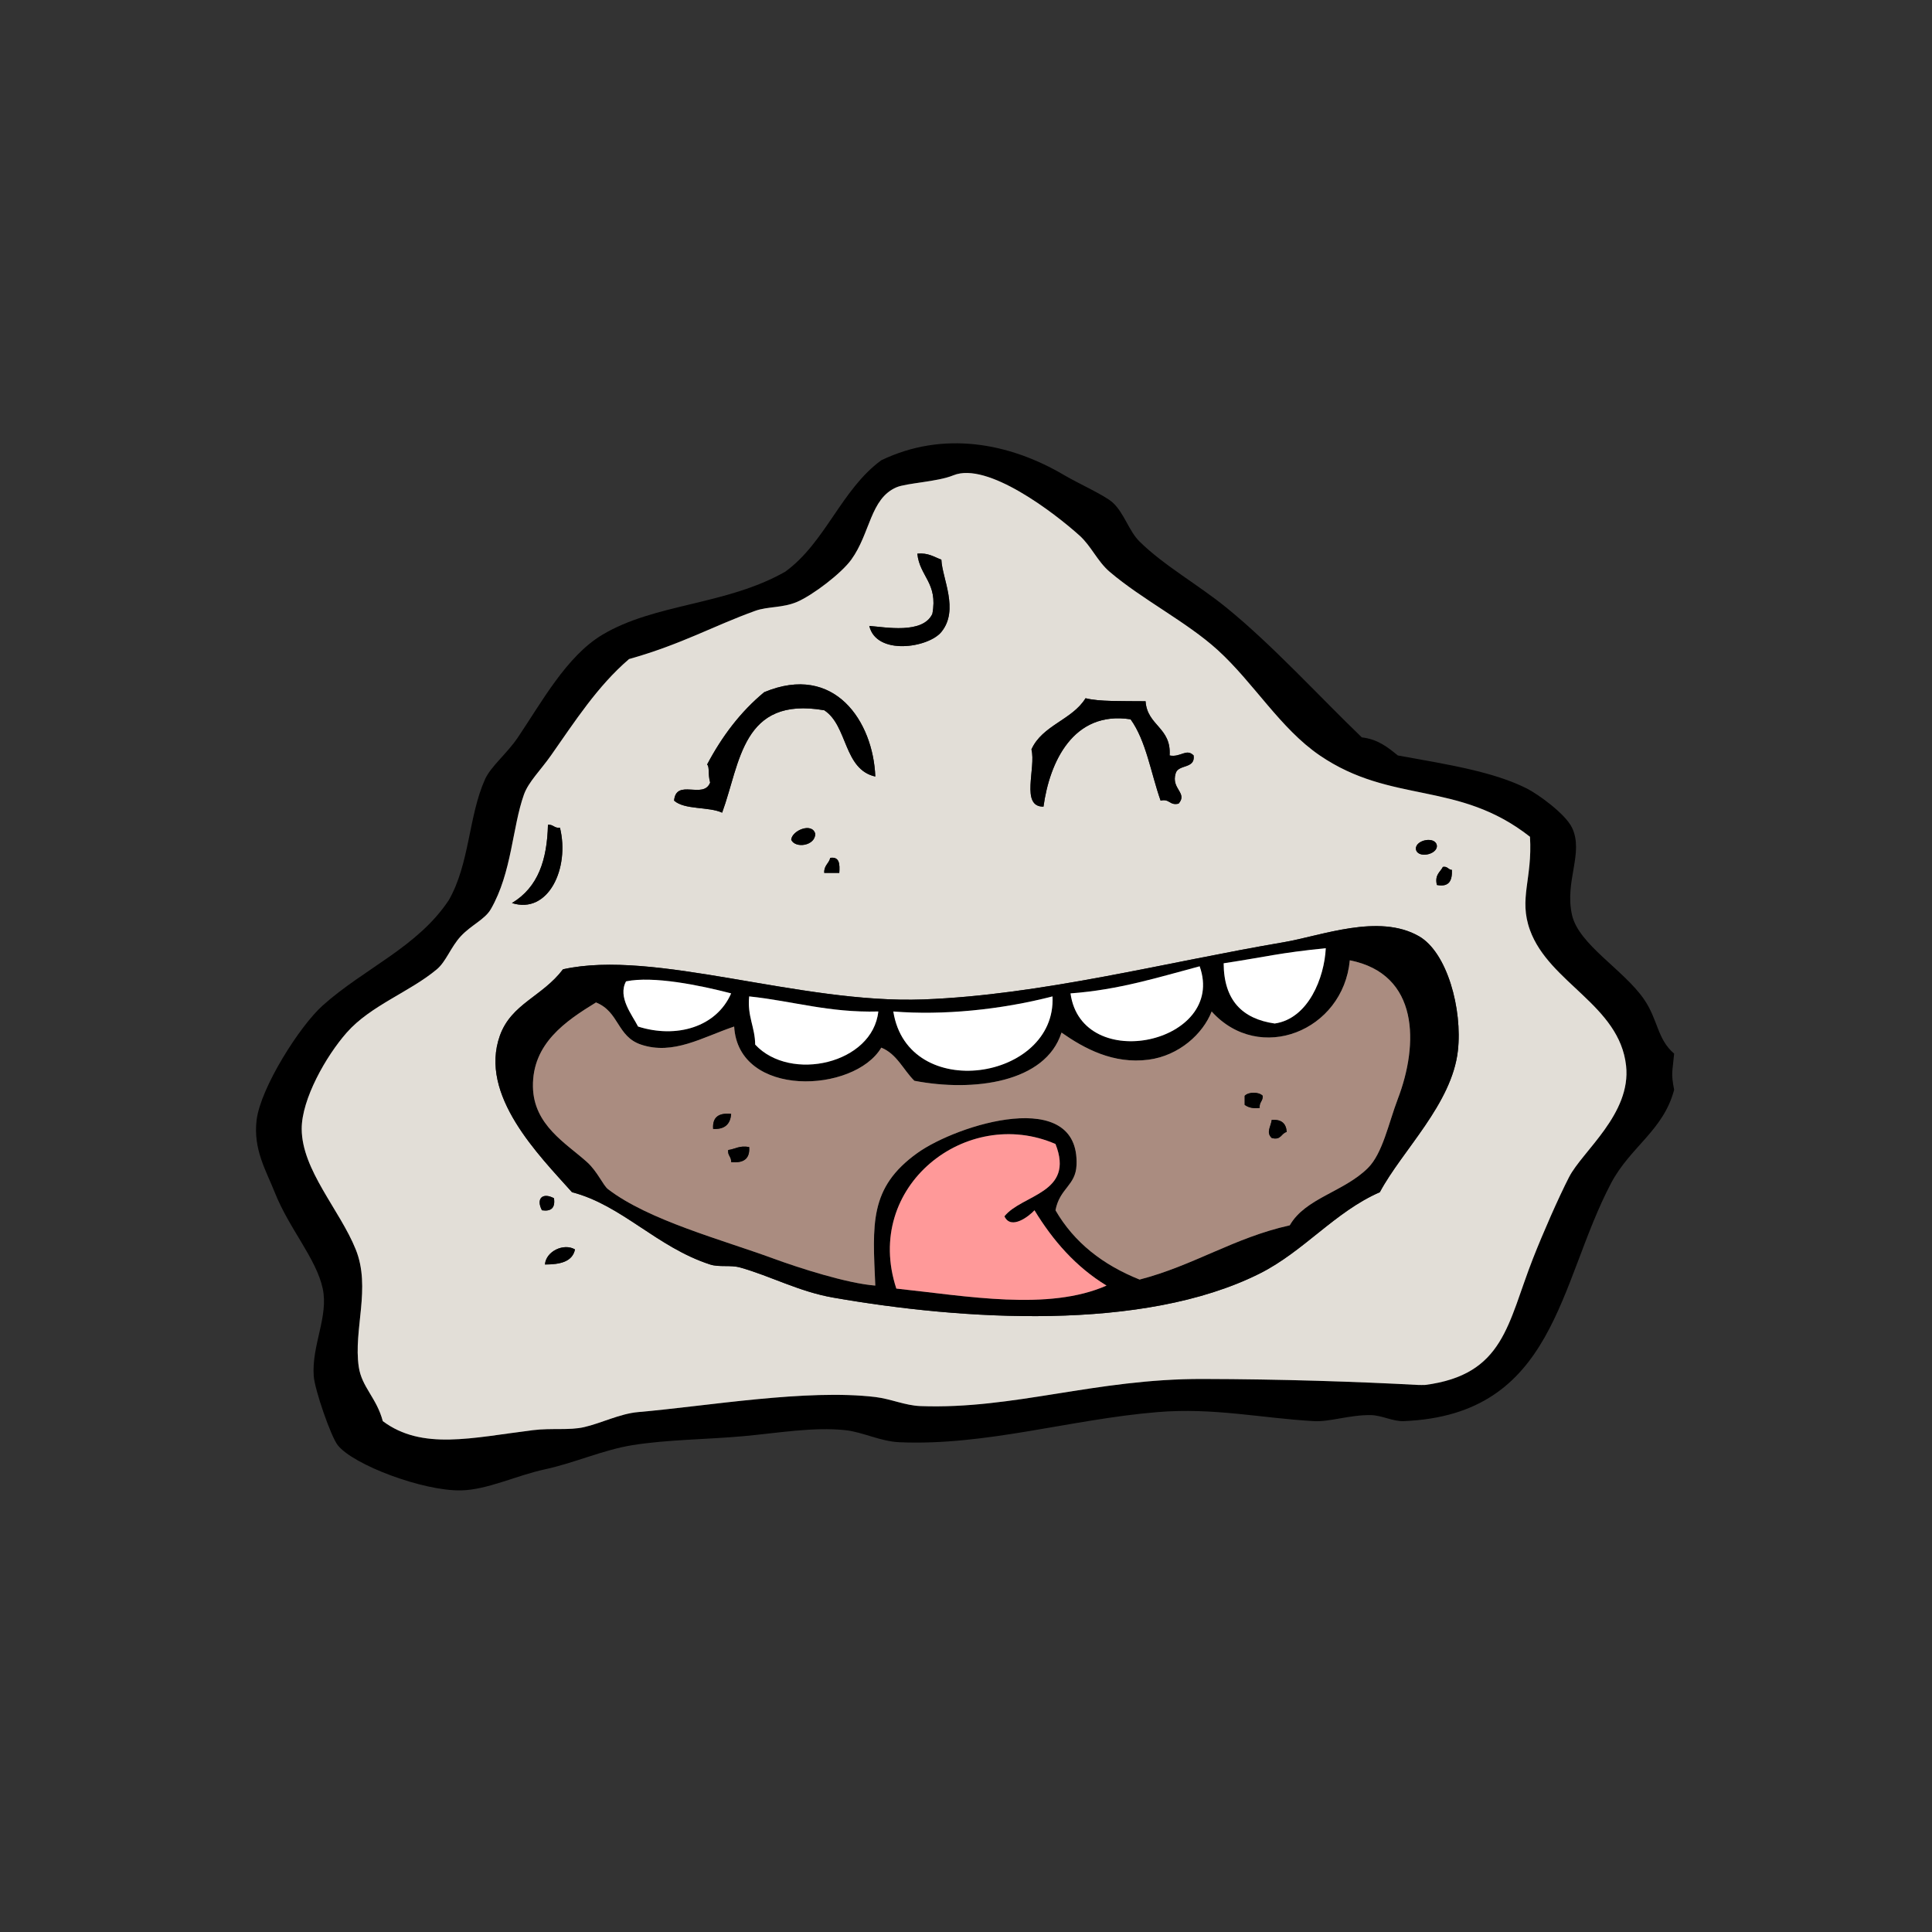 <svg xmlns="http://www.w3.org/2000/svg" xmlns:xlink="http://www.w3.org/1999/xlink" width="500" zoomAndPan="magnify" viewBox="0 0 375 375" height="500" preserveAspectRatio="xMidYMid meet" version="1.0"><rect x="0" y="0" width="375" height="375" fill="#333333" stroke="none"/><defs><clipPath id="0651d0cb07"><path d="M 49.691 86.043 L 324.941 86.043 L 324.941 289.289 L 49.691 289.289 Z M 49.691 86.043 " clip-rule="nonzero"/></clipPath></defs><g clip-path="url(#0651d0cb07)"><path fill="#000000" d="M 256.168 146.633 C 248.504 141.406 243.379 132.57 236.348 126.168 C 230.359 120.719 221.676 116.363 215.363 110.969 C 213.004 108.949 211.797 105.984 209.535 103.953 C 204.684 99.586 191.652 89.559 185.051 92.258 C 181.902 93.547 175.941 93.742 173.977 94.598 C 168.891 96.816 168.941 103.508 165.234 108.629 C 163.277 111.324 157.742 115.52 154.738 116.816 C 151.922 118.031 149.039 117.68 146.582 118.566 C 138.344 121.543 132.316 125.051 122.098 127.926 C 115.988 133.164 111.602 139.996 106.941 146.633 C 104.922 149.512 102.578 151.762 101.695 154.23 C 99.426 160.598 99.367 169.344 95.281 176.449 C 94.125 178.469 91.469 179.543 89.453 181.711 C 87.484 183.832 86.602 186.625 84.793 188.141 C 79.543 192.543 71.945 195.156 67.305 200.422 C 63.277 204.988 58.543 213.355 58.562 219.129 C 58.59 227.105 65.965 234.848 69.051 242.516 C 72.059 249.984 68.566 258.082 69.637 265.316 C 70.219 269.25 73.105 271.32 74.301 275.84 C 81.938 281.551 91.625 279.059 103.445 277.594 C 107.047 277.148 110.473 277.664 113.355 277.008 C 116.664 276.258 120.336 274.391 123.848 274.086 C 137.379 272.914 156.516 269.566 169.895 271.16 C 172.918 271.523 175.676 272.805 178.637 272.918 C 196.746 273.598 212.582 267.613 233.434 267.656 C 248.609 267.688 263.465 268.18 275.402 268.824 C 275.184 268.812 276.43 268.84 276.566 268.824 C 291.992 266.832 292.582 256.918 297.551 244.27 C 299.492 239.328 302.473 232.531 304.547 228.484 C 307.125 223.449 316.652 216.211 315.621 206.852 C 314.328 195.09 300.691 190.797 296.969 180.543 C 294.734 174.383 297.473 170.629 296.969 162.418 C 283.004 151.438 270.137 156.156 256.168 146.633 M 264.324 143.125 C 267.465 143.484 269.383 145.07 271.32 146.633 C 281.359 148.441 289.906 149.801 296.387 153.062 C 298.434 154.094 303.82 157.918 305.133 160.664 C 307.473 165.574 303.633 171.062 305.133 177.621 C 306.445 183.363 315.176 188.234 319.121 193.988 C 321.848 197.973 321.637 201.672 324.949 204.512 C 324.625 208.18 324.305 208.176 324.949 211.527 C 322.871 219.43 316.43 222.598 312.711 229.652 C 302.488 249.035 301.996 274.609 272.488 275.84 C 270.348 275.93 268.254 274.707 266.074 274.672 C 261.969 274.605 258.117 276.02 255.004 275.84 C 244.734 275.254 235.594 273.188 224.688 274.086 C 207.805 275.477 191.273 280.672 174.559 279.934 C 170.844 279.77 167.449 277.949 164.066 277.594 C 157.871 276.938 151.043 278.145 144.246 278.766 C 137.293 279.398 129.395 279.422 122.676 280.516 C 117.043 281.438 111.492 283.961 105.777 285.195 C 100.211 286.395 94.562 289.191 89.453 289.285 C 82.133 289.422 68.598 284.352 65.559 280.516 C 64.242 278.863 61.074 269.734 60.895 267.07 C 60.469 261.137 63.805 255.523 62.641 250.113 C 61.391 244.281 56.113 238.488 53.316 231.406 C 51.676 227.266 49.102 223.078 49.812 217.375 C 50.605 211.086 58.168 199.156 62.641 195.16 C 70.73 187.93 81.113 183.801 87.125 174.695 C 91.18 167.574 90.926 158.469 94.121 151.309 C 95.27 148.734 98.371 146.324 100.527 143.125 C 105.059 136.41 109.953 127.391 116.852 123.246 C 127.078 117.094 140.879 117.52 152.41 110.969 C 160.199 105.332 163.305 94.996 171.059 89.336 C 183.043 83.582 195.844 85.887 206.621 92.258 C 209.203 93.785 214.41 96.133 215.949 97.523 C 218.215 99.578 219.094 103.055 221.195 105.121 C 225.953 109.805 232.539 113.457 238.098 117.984 C 246.996 125.23 255.801 134.906 264.324 143.125 " fill-opacity="1" fill-rule="evenodd"/></g><path fill="#e2ded7" d="M 105.777 245.438 C 108.688 245.434 111.098 244.93 111.605 242.516 C 109.449 241.23 105.957 242.867 105.777 245.438 M 105.191 234.914 C 107.02 235.188 107.797 234.406 107.527 232.574 C 105.293 231.387 104.012 232.672 105.191 234.914 M 282.977 203.926 C 283.871 195.91 280.918 184.855 275.402 181.711 C 267.574 177.246 256.516 181.633 249.172 182.883 C 226.266 186.777 202.117 193.133 179.223 193.988 C 155.188 194.887 127.051 184.172 109.277 188.141 C 105.25 193.461 99.258 194.805 97.031 201.004 C 92.883 212.586 104.648 224.262 111.023 231.406 C 120.723 233.914 127.484 242.086 137.84 245.438 C 139.602 246.012 141.762 245.488 143.668 246.023 C 149.641 247.703 155.082 250.707 161.738 251.867 C 186.699 256.227 221.82 258.562 244.512 247.191 C 253.055 242.91 259.137 235.188 267.824 231.406 C 272.16 223.293 281.828 214.277 282.977 203.926 M 278.898 171.773 C 281.312 172.242 281.891 170.875 281.816 168.848 C 281.07 168.816 281.008 168.102 280.062 168.266 C 279.547 169.305 278.438 169.75 278.898 171.773 M 159.988 169.434 L 162.906 169.434 C 163.02 167.758 162.977 166.242 161.152 166.512 C 160.902 167.625 159.898 167.98 159.988 169.434 M 274.82 164.754 C 275.012 166.684 278.965 165.949 278.898 164.172 C 278.707 162.242 274.754 162.977 274.82 164.754 M 153.574 163 C 154.371 164.746 158.25 164.18 158.242 161.832 C 157.621 159.566 153.691 161.207 153.574 163 M 99.367 175.281 C 106.434 177.535 110.625 168.5 108.691 160.664 C 107.586 160.793 107.402 160.004 106.359 160.078 C 106.195 166.844 104.488 172.199 99.367 175.281 M 210.703 135.523 C 208.113 139.746 202.309 140.75 200.203 145.461 C 201.129 149.023 198.012 156.625 202.539 156.57 C 203.719 147.969 208.289 137.895 219.445 139.617 C 222.465 143.793 223.391 150.082 225.273 155.402 C 227.059 154.977 226.988 156.41 228.77 155.984 C 230.578 153.879 227.277 153.152 228.188 150.137 C 228.66 148.277 232.039 149.324 231.684 146.633 C 230.262 145.195 229.156 147.062 227.02 146.633 C 227.391 141.195 222.66 140.871 222.355 136.109 C 217.645 136.055 213.402 136.207 210.703 135.523 M 148.332 134.352 C 143.75 138.141 140.148 142.906 137.25 148.387 C 137.77 148.918 137.355 150.109 137.84 151.895 C 136.555 155.227 131.23 151.023 130.84 155.402 C 132.906 157.23 137.492 156.523 140.168 157.738 C 143.715 148.047 144.012 135.09 159.988 137.863 C 164.578 140.855 163.699 149.34 169.898 150.727 C 169.5 140.117 162.035 128.637 148.332 134.352 M 180.969 119.152 C 179.109 123.137 171.793 121.715 168.73 121.492 C 170.102 127.285 180.18 125.766 182.719 122.664 C 186.223 118.375 182.863 112.262 182.719 108.629 C 181.293 108.109 180.195 107.266 178.055 107.461 C 178.488 111.902 182.105 113.137 180.969 119.152 M 296.969 162.418 C 297.473 170.629 294.734 174.383 296.969 180.539 C 300.691 190.797 314.328 195.09 315.621 206.852 C 316.652 216.207 307.125 223.449 304.547 228.484 C 302.473 232.531 299.492 239.328 297.551 244.27 C 292.582 256.918 291.992 266.832 276.566 268.824 C 276.434 268.84 275.184 268.812 275.402 268.824 C 263.465 268.18 248.609 267.688 233.434 267.656 C 212.582 267.613 196.746 273.598 178.637 272.918 C 175.676 272.805 172.918 271.523 169.898 271.16 C 156.516 269.566 137.379 272.914 123.848 274.086 C 120.336 274.391 116.664 276.258 113.355 277.008 C 110.473 277.664 107.047 277.148 103.445 277.594 C 91.625 279.059 81.938 281.551 74.301 275.84 C 73.105 271.32 70.219 269.25 69.637 265.316 C 68.566 258.082 72.059 249.984 69.051 242.516 C 65.965 234.848 58.59 227.105 58.562 219.129 C 58.543 213.355 63.277 204.988 67.305 200.422 C 71.945 195.156 79.543 192.543 84.793 188.141 C 86.602 186.625 87.484 183.832 89.453 181.711 C 91.469 179.543 94.125 178.469 95.281 176.449 C 99.367 169.344 99.426 160.598 101.695 154.23 C 102.578 151.762 104.922 149.512 106.945 146.633 C 111.602 140 115.988 133.164 122.098 127.926 C 132.316 125.051 138.34 121.543 146.582 118.566 C 149.039 117.68 151.922 118.031 154.738 116.816 C 157.742 115.52 163.281 111.324 165.234 108.629 C 168.941 103.508 168.891 96.816 173.977 94.598 C 175.941 93.742 181.902 93.547 185.051 92.258 C 191.652 89.555 204.684 99.586 209.535 103.953 C 211.797 105.984 213.004 108.949 215.363 110.969 C 221.676 116.363 230.359 120.723 236.348 126.168 C 243.379 132.57 248.504 141.406 256.168 146.633 C 270.137 156.156 283.004 151.441 296.969 162.418 " fill-opacity="1" fill-rule="evenodd"/><path fill="#000000" d="M 178.055 107.461 C 180.195 107.266 181.293 108.109 182.719 108.629 C 182.863 112.262 186.223 118.375 182.719 122.664 C 180.18 125.766 170.102 127.285 168.73 121.492 C 171.793 121.715 179.109 123.137 180.969 119.152 C 182.105 113.137 178.488 111.902 178.055 107.461 " fill-opacity="1" fill-rule="evenodd"/><path fill="#000000" d="M 169.895 150.727 C 163.703 149.34 164.578 140.855 159.988 137.863 C 144.012 135.09 143.715 148.047 140.168 157.738 C 137.492 156.523 132.906 157.23 130.84 155.402 C 131.23 151.023 136.555 155.227 137.836 151.895 C 137.355 150.109 137.77 148.918 137.25 148.387 C 140.148 142.906 143.75 138.141 148.332 134.352 C 162.035 128.637 169.5 140.117 169.895 150.727 " fill-opacity="1" fill-rule="evenodd"/><path fill="#000000" d="M 222.355 136.109 C 222.66 140.871 227.391 141.195 227.02 146.633 C 229.156 147.062 230.262 145.195 231.684 146.633 C 232.039 149.324 228.66 148.277 228.188 150.137 C 227.277 153.152 230.578 153.879 228.77 155.984 C 226.988 156.41 227.059 154.977 225.273 155.402 C 223.391 150.082 222.465 143.793 219.445 139.617 C 208.289 137.895 203.719 147.969 202.539 156.57 C 198.012 156.625 201.129 149.023 200.203 145.461 C 202.309 140.75 208.113 139.746 210.703 135.523 C 213.402 136.207 217.645 136.055 222.355 136.109 " fill-opacity="1" fill-rule="evenodd"/><path fill="#000000" d="M 106.359 160.078 C 107.402 160.004 107.59 160.793 108.691 160.664 C 110.625 168.5 106.434 177.535 99.367 175.281 C 104.492 172.199 106.191 166.844 106.359 160.078 " fill-opacity="1" fill-rule="evenodd"/><path fill="#000000" d="M 158.242 161.832 C 158.25 164.18 154.371 164.746 153.574 163 C 153.691 161.207 157.621 159.566 158.242 161.832 " fill-opacity="1" fill-rule="evenodd"/><path fill="#000000" d="M 278.898 164.172 C 278.965 165.949 275.012 166.684 274.82 164.754 C 274.754 162.977 278.707 162.242 278.898 164.172 " fill-opacity="1" fill-rule="evenodd"/><path fill="#000000" d="M 161.152 166.512 C 162.977 166.242 163.02 167.758 162.906 169.434 L 159.988 169.434 C 159.898 167.977 160.902 167.625 161.152 166.512 " fill-opacity="1" fill-rule="evenodd"/><path fill="#000000" d="M 280.062 168.266 C 281.008 168.102 281.07 168.816 281.812 168.848 C 281.891 170.875 281.312 172.242 278.898 171.773 C 278.438 169.75 279.547 169.305 280.062 168.266 " fill-opacity="1" fill-rule="evenodd"/><path fill="#000000" d="M 173.977 250.113 C 187.738 251.574 203.496 254.5 214.777 249.531 C 208.855 245.922 204.402 240.844 200.793 234.914 C 199.758 236.047 196.23 238.828 194.961 236.086 C 198.379 231.809 208.664 231.648 204.871 222.051 C 187.629 214.547 167.445 230.25 173.977 250.113 M 173.391 196.328 C 176.199 214.203 205.109 209.707 204.289 193.402 C 194.238 196 183.016 197.109 173.391 196.328 M 146.582 202.758 C 153.43 210.117 169.395 206.465 170.48 196.328 C 160.887 196.594 153.855 194.289 145.414 193.402 C 145.023 197.305 146.543 199.289 146.582 202.758 M 121.516 190.484 C 119.84 193.547 122.73 197.043 123.848 199.25 C 131.223 201.598 139.035 199.414 141.914 192.816 C 135.832 191.23 126.789 189.391 121.516 190.484 M 207.785 192.816 C 209.973 208.641 238.145 202.469 232.852 187.559 C 224.863 189.68 217.195 192.129 207.785 192.816 M 250.34 237.836 C 253.363 232.551 260.777 231.387 265.492 226.73 C 268.371 223.883 269.516 218.016 271.32 213.281 C 275.359 202.727 275.523 189.074 261.996 186.391 C 260.719 200.141 244.457 206.613 235.18 196.328 C 233.492 200.676 228.844 204.906 222.941 205.684 C 216.078 206.582 210.457 203.512 206.035 200.422 C 202.965 210.121 188.973 211.996 177.477 209.773 C 175.32 207.648 174.098 204.582 171.059 203.344 C 165.809 212.191 143.312 213.219 142.504 199.25 C 136.34 201.324 130.691 204.859 124.43 202.758 C 119.73 201.18 120.227 196.402 115.684 194.574 C 109.762 198.199 103.305 202.582 103.445 210.941 C 103.57 218.395 109.887 221.906 113.941 225.559 C 115.977 227.398 117.066 230.09 118.02 230.82 C 125.895 236.867 140.172 240.633 150.078 244.27 C 155.129 246.125 164.465 249.121 169.895 249.531 C 169.379 237.598 168.66 230.543 178.055 223.805 C 185.812 218.25 209.578 210.832 208.953 226.145 C 208.785 230.156 205.691 230.602 204.871 234.914 C 208.512 241.207 214.109 245.527 221.195 248.363 C 231.699 245.648 239.52 240.238 250.34 237.836 M 237.512 186.973 C 237.543 194.156 241.129 197.762 247.422 198.664 C 253.98 197.715 257.062 189.73 257.332 184.047 C 248.254 184.957 245.957 185.691 237.512 186.973 M 267.824 231.406 C 259.137 235.188 253.055 242.91 244.512 247.191 C 221.82 258.562 186.699 256.227 161.738 251.867 C 155.082 250.707 149.641 247.703 143.668 246.023 C 141.762 245.488 139.602 246.012 137.836 245.438 C 127.484 242.086 120.723 233.914 111.023 231.406 C 104.648 224.262 92.883 212.586 97.031 201.004 C 99.258 194.805 105.25 193.461 109.277 188.141 C 127.051 184.172 155.188 194.887 179.223 193.988 C 202.117 193.133 226.266 186.777 249.172 182.883 C 256.516 181.633 267.574 177.246 275.402 181.711 C 280.918 184.855 283.871 195.91 282.977 203.926 C 281.828 214.277 272.16 223.293 267.824 231.406 " fill-opacity="1" fill-rule="evenodd"/><path fill="#ffffff" d="M 257.332 184.047 C 257.062 189.73 253.98 197.715 247.422 198.664 C 241.129 197.762 237.543 194.156 237.512 186.973 C 245.957 185.691 248.254 184.957 257.332 184.047 " fill-opacity="1" fill-rule="evenodd"/><path fill="#aa8c80" d="M 141.336 223.219 C 141.203 224.328 141.988 224.512 141.914 225.559 C 144.293 225.801 145.59 224.961 145.414 222.637 C 143.52 222.297 142.699 223.035 141.336 223.219 M 246.84 220.883 C 248.699 221.383 248.645 219.961 249.75 219.715 C 249.648 218.066 248.738 217.223 246.84 217.375 C 246.66 218.742 245.695 219.789 246.84 220.883 M 138.422 219.129 C 140.672 219.242 141.77 218.203 141.914 216.203 C 139.543 215.965 138.242 216.801 138.422 219.129 M 241.594 212.695 L 241.594 214.453 C 242.27 214.941 243.152 215.223 244.512 215.039 C 244.379 213.93 245.164 213.746 245.094 212.695 C 244.344 211.898 242.344 211.898 241.594 212.695 M 221.195 248.363 C 214.109 245.527 208.512 241.207 204.871 234.914 C 205.691 230.602 208.785 230.156 208.953 226.145 C 209.578 210.832 185.812 218.25 178.055 223.805 C 168.66 230.543 169.379 237.598 169.895 249.531 C 164.465 249.121 155.129 246.125 150.078 244.27 C 140.172 240.633 125.895 236.867 118.02 230.82 C 117.066 230.09 115.977 227.398 113.941 225.559 C 109.887 221.906 103.57 218.395 103.445 210.941 C 103.305 202.582 109.762 198.199 115.684 194.574 C 120.227 196.402 119.73 201.184 124.426 202.758 C 130.691 204.859 136.34 201.324 142.5 199.25 C 143.312 213.219 165.809 212.191 171.059 203.344 C 174.102 204.582 175.32 207.648 177.477 209.777 C 188.973 211.996 202.965 210.121 206.035 200.422 C 210.457 203.512 216.078 206.582 222.941 205.684 C 228.844 204.906 233.492 200.676 235.18 196.328 C 244.457 206.613 260.719 200.141 261.996 186.391 C 275.523 189.074 275.359 202.727 271.32 213.281 C 269.516 218.016 268.371 223.883 265.492 226.73 C 260.777 231.387 253.363 232.551 250.34 237.836 C 239.52 240.238 231.699 245.648 221.195 248.363 " fill-opacity="1" fill-rule="evenodd"/><path fill="#ffffff" d="M 232.852 187.559 C 238.145 202.469 209.973 208.641 207.785 192.816 C 217.195 192.129 224.863 189.68 232.852 187.559 " fill-opacity="1" fill-rule="evenodd"/><path fill="#ffffff" d="M 141.914 192.816 C 139.035 199.414 131.223 201.598 123.848 199.25 C 122.73 197.043 119.84 193.547 121.516 190.48 C 126.789 189.391 135.832 191.23 141.914 192.816 " fill-opacity="1" fill-rule="evenodd"/><path fill="#ffffff" d="M 145.414 193.402 C 153.855 194.289 160.887 196.594 170.48 196.328 C 169.395 206.465 153.43 210.117 146.582 202.758 C 146.543 199.289 145.023 197.305 145.414 193.402 " fill-opacity="1" fill-rule="evenodd"/><path fill="#ffffff" d="M 204.289 193.402 C 205.109 209.707 176.199 214.203 173.391 196.328 C 183.016 197.109 194.238 196 204.289 193.402 " fill-opacity="1" fill-rule="evenodd"/><path fill="#000000" d="M 245.094 212.695 C 245.164 213.746 244.379 213.93 244.512 215.039 C 243.152 215.223 242.27 214.941 241.594 214.453 L 241.594 212.695 C 242.344 211.898 244.344 211.898 245.094 212.695 " fill-opacity="1" fill-rule="evenodd"/><path fill="#000000" d="M 141.914 216.203 C 141.77 218.203 140.672 219.242 138.422 219.129 C 138.242 216.801 139.543 215.965 141.914 216.203 " fill-opacity="1" fill-rule="evenodd"/><path fill="#000000" d="M 246.84 217.375 C 248.738 217.223 249.648 218.066 249.75 219.715 C 248.645 219.961 248.699 221.383 246.84 220.883 C 245.695 219.789 246.66 218.742 246.84 217.375 " fill-opacity="1" fill-rule="evenodd"/><path fill="#ff9999" d="M 204.871 222.051 C 208.664 231.648 198.379 231.809 194.961 236.086 C 196.23 238.828 199.758 236.047 200.793 234.914 C 204.402 240.844 208.855 245.922 214.777 249.531 C 203.496 254.5 187.738 251.574 173.977 250.113 C 167.445 230.25 187.629 214.547 204.871 222.051 " fill-opacity="1" fill-rule="evenodd"/><path fill="#000000" d="M 145.414 222.637 C 145.59 224.961 144.293 225.801 141.914 225.559 C 141.988 224.512 141.203 224.328 141.336 223.219 C 142.703 223.035 143.523 222.297 145.414 222.637 " fill-opacity="1" fill-rule="evenodd"/><path fill="#000000" d="M 107.527 232.574 C 107.797 234.406 107.02 235.188 105.191 234.914 C 104.012 232.672 105.293 231.387 107.527 232.574 " fill-opacity="1" fill-rule="evenodd"/><path fill="#000000" d="M 111.605 242.516 C 111.098 244.93 108.688 245.434 105.777 245.438 C 105.957 242.867 109.445 241.23 111.605 242.516 " fill-opacity="1" fill-rule="evenodd"/></svg>